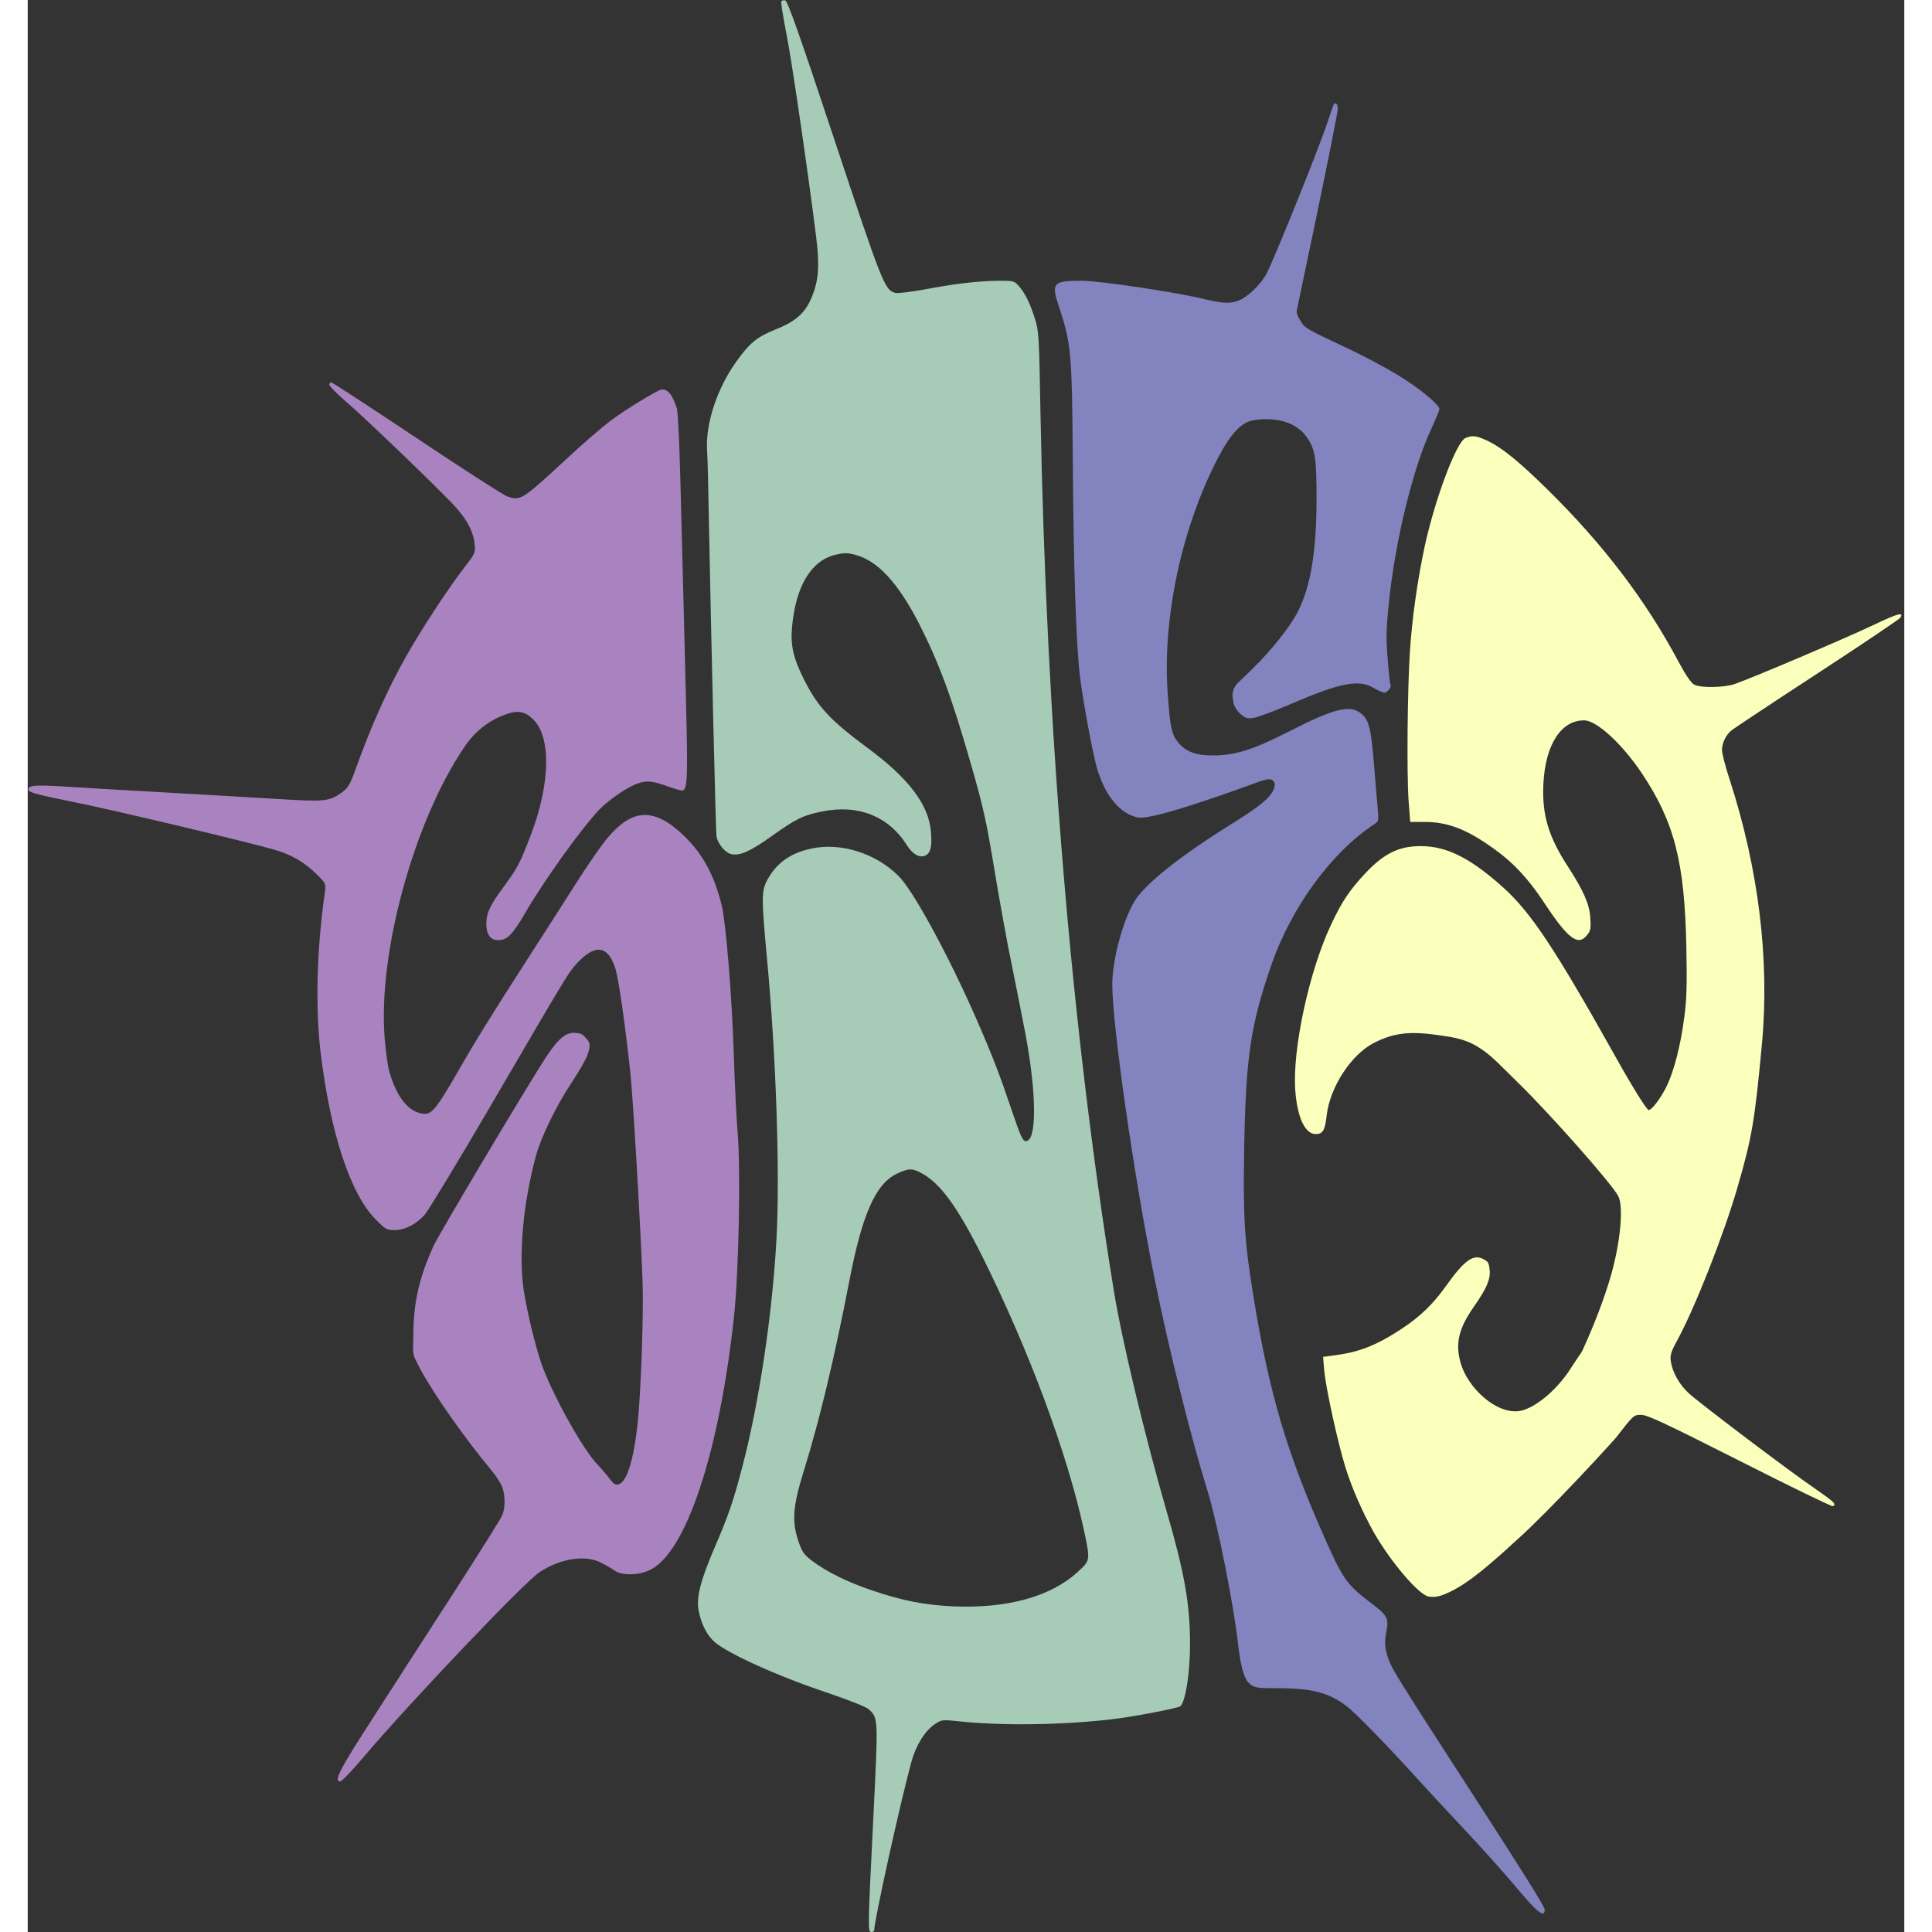 <svg height="2500" viewBox=".7 4 1016 1046" width="2500" xmlns="http://www.w3.org/2000/svg"><rect x=".7" y="4" width="1016" height="1046" fill="#333333" stroke="none"/><path d="m408.7 4.7c-.3.4 1 8.7 2.9 18.3 3.1 15.8 11.8 75.9 16 109.5 1.9 15.3 1.3 23.2-2.2 31.9-3.5 8.8-8.7 13.6-19.9 18-9.9 4-14 7.3-21.1 17.3-10.4 14.4-16.7 33.5-15.9 47.8.3 4.4.7 19.7.9 34 1.4 71.9 3.8 172.4 4.2 175.2.6 4 4.6 8.9 7.9 9.7 4.5 1.1 10-1.2 21.4-9.3 13.7-9.8 17.4-11.6 27.6-13.7 19.7-4.1 36.2 2.4 46.2 18.2 3.2 5.1 7.1 7.1 10.2 5.5 2.7-1.5 3.5-4.8 2.8-12.8-1.1-14.5-12-28.9-34.2-45.3-20.3-15-27.1-22.3-34.6-37.3-5.6-11.1-7.3-18.3-6.4-28 1.9-21.9 10.1-35.9 23-39.2 5.2-1.3 6.8-1.3 11.3-.1 11.9 3.1 22.8 14.8 34.1 36.5 11.1 21.7 18 40.3 28.7 77.6 6.4 22.3 8.2 30.3 12.5 56.5 2.8 16.8 7 40.2 9.5 52 2.4 11.8 5.8 28.9 7.5 38 6 32.4 5.9 57.8-.3 56.8-1.5-.2-3-3.8-7.2-16.3-6.9-20.3-10.6-30-19.6-50.5-14.8-33.8-33.9-68.9-41.8-76.7-12.3-12.3-31.1-18.3-47.1-14.9-11.6 2.4-19.3 8-24.3 17.6-2.9 5.6-2.8 10.3.2 42.5 4.9 52.5 7 115.4 5.1 151-2.2 41.1-9.5 89.6-18.6 124-4.7 18.1-7.4 25.9-14.5 42.4-8.2 19-10.5 28.3-9 35.4 1.5 7.3 4.5 13.1 8.6 16.7 7.4 6.4 34.8 18.8 62.6 28 10.2 3.5 19.3 7.1 20.7 8.3 5.4 4.9 5.3 4.3 2.6 59.2-3 60.4-3 61.5-1 61.5.8 0 1.5-.4 1.5-.9 0-5.2 13.7-67.4 20.1-91.1 2.4-8.9 7.4-17 12.7-20.5 3.8-2.5 4.1-2.5 12.8-1.6 22.9 2.5 55.4 2.1 82.4-1 11.6-1.3 36.2-6 37.7-7.1 2.8-2.2 5.3-18.2 5.3-33.4 0-22-3-38.8-12.6-71.9-12-41.5-24.5-93.6-28.8-120.5-22.9-141.6-36.4-304.1-39.6-475-.7-41-.9-43.9-3-50.5-2.7-8.4-5-13.2-8.5-17.4-2.6-3-3-3.1-10.3-3.1-11 0-24.6 1.6-40.4 4.6-7.6 1.4-14.9 2.3-16.3 2-5.8-1.5-7-4.5-33-82.8-18.8-56.6-25.4-75.4-26.7-75.6-.9-.2-1.8.1-2.1.5zm75.8 634.4c10.2 5.4 19.4 18 32.8 44.7 25.5 51.2 46.1 106.6 55.2 148.4 3.6 16.8 3.6 16.6-3.6 23.1-14.5 13.2-38 19.6-66.9 18.4-15.9-.7-28.3-3.2-44.6-8.8-13-4.4-24.1-9.9-32.1-15.9-4.4-3.4-5.4-4.8-7.3-10.5-3.7-11-3.1-18.9 3-38.5 8.5-27.4 16.4-60.5 24.5-102.3 7-36.4 14.3-52.9 25.9-58.3 6.3-2.9 8.1-3 13.1-.3z" fill="#a6cbb7"/><path d="m707.7 60.7c-.2.5-1.7 4.6-3.2 9.3-4.4 13.4-28.2 72.5-33 82-2.9 5.6-9.8 12.4-14.7 14.5-5.1 2.1-9 1.9-21-1-14.2-3.4-55.1-9.5-64.1-9.5-16.3 0-17.1 1-12.3 15.2 6.2 18.8 6.7 24.6 7.1 80.3.4 59.6 1.8 102.4 4 119.5 1.9 14.6 6.8 40.8 9.1 48.9 3.9 13.2 10.7 22.5 18.9 25.7 4 1.5 4.9 1.5 12.7-.1 7.9-1.6 31.1-9.1 52-16.8 8.1-3 9.9-3.3 11.4-2.3 1.2.9 1.5 2 1.1 3.7-1.3 5.1-7.1 10-24 20.5-27.6 17.2-46.6 32.4-52 41.7-6.2 10.7-11.7 31.2-11.8 44.3-.1 21.9 11.8 105.3 23.2 161.1 7.5 37.2 19.4 84.5 28.3 113.3 5.2 16.4 14.3 62.2 16.6 83 1.4 12.8 3.4 19.4 6.6 21.9 2.4 1.9 4.1 2.1 14.2 2.1 19.2 0 28.1 2.3 37.8 9.6 5 3.8 20.2 19.3 39.4 40.4 5.2 5.8 16.7 18.1 25.5 27.5s21.2 23.2 27.5 30.8c11.1 13.2 15 16.3 15 11.7 0-1.9-10.8-19.1-57.8-91.7-12.2-18.8-23.3-36.5-24.6-39.2-3.8-7.5-4.7-12.6-3.4-19.3 1.6-7.6.7-9.3-8.6-16.2-12.9-9.8-15-12.8-25.7-37.2-19.7-44.6-29.1-76.7-37.4-127.4-5.1-31.2-5.8-43.4-5.2-81 .9-49.7 3.4-66.7 14.7-99.5 10.9-31.4 32.5-61 55.8-76.3 2.3-1.5 2.4-1.9 1.8-8.6-.4-3.9-1.3-15.1-2.1-24.8-1.6-19-2.7-23.2-7-26.6-6.1-4.8-14.7-2.6-39.5 10.1-19.1 9.7-28.7 12.7-40.6 12.7-9.2 0-14.6-2-18.7-6.9-3.7-4.4-4.5-8.3-5.8-26.8-2.9-40.9 7.6-89.8 27.4-127.7 6.8-13 12.7-19.2 19.2-20.1 12.7-2 23.5 1.5 28.7 9.2 4.6 6.6 5.3 11.1 5.3 33.8-.1 28.2-3.2 47-10.1 60.6-4 7.9-14.3 21-24.8 31.2l-8.255 7.98c-2.42 2.983-2.519 5.691-2.217 7.698.41 3.534.955 5.139 3.772 8.222 3 2.6 3.9 3 7.5 2.5 2.3-.4 11.5-3.8 20.5-7.7 26.5-11.4 36.7-13.4 44.6-8.5 2.2 1.3 4.8 2.5 5.7 2.5 1.6 0 4.2-3.2 3.3-4.2-.2-.2-.9-6.5-1.5-14-.9-11-.8-16.4.5-29 3.4-34.5 13.1-74.3 23.4-96.3 2.2-4.8 4.1-9.3 4.1-10 0-2.5-11.8-12.1-23.1-18.8-6.3-3.8-17-9.5-23.9-12.8-25.7-12.2-25.707-11.843-28.554-16.798-.942-1.719-1.82-2.852-1.646-5.002l11.1-53.1c6.1-29.3 11.1-54.5 11.1-56.1 0-2.7-1.3-3.9-2.3-2.2z" fill="#8384bf"/><path d="m164 212.3c0 .7 4.1 4.9 9.2 9.3 9.7 8.3 44.1 41.3 56.7 54.3 8.1 8.3 12.2 15.6 12.8 23.1.4 4.3.1 4.9-5.8 12.5-8.8 11.4-23.5 33.9-31.7 48.5-10.3 18.4-19.1 38.4-27.7 62.4-2.4 6.5-3.5 8.3-6.8 10.7-6.7 4.8-9.1 5.1-35.8 3.4-13.4-.8-40.6-2.4-60.4-3.5s-43.6-2.5-52.8-3.1c-17.7-1.1-21-.8-20.5 1.9.2 1.2 5.4 2.6 23.8 6.3 22 4.4 93.9 21.5 109.5 26 9.2 2.7 16 6.7 22.5 13.1 5.1 5 5.2 5.2 4.6 9.7-4.5 31.7-5.2 62.6-2.3 87.1 5.3 43.7 16.2 76.6 29.8 90.2 5.2 5.3 6.1 5.8 10 5.8 5.7 0 11.9-3.1 16.5-8.3 2-2.3 17.1-27.2 33.5-55.2 44.3-75.9 44.1-75.4 48.2-80.1 10.3-11.7 17.7-10.9 21.7 2.4 1.7 6 5.1 29.3 7.9 55.3 1.5 13.4 5.5 81.7 6.7 113.9.6 16.6-.9 60.6-2.7 76.7-2.1 19.7-5.8 31.5-10.2 32.9-1.7.5-2.7-.1-4.7-2.7-1.4-1.9-4.6-5.7-7.2-8.4-8.2-8.8-24.9-39.2-30.1-54.6-3.4-10.2-7.3-26.2-9.3-38.4-3.1-19.4-.6-47.9 6.6-74.2 2.8-10.1 11.3-27.5 19.6-39.8 3.6-5.5 7.3-11.9 8.1-14.2 1.4-3.9 1.747-6.194.105-8.316-2.47-2.732-2.805-3.484-6.505-3.784-5.2-.4-9.2 2.9-15.9 13-9.7 14.8-57.9 95.6-61 102.4-7.7 16.9-10.8 30.5-10.9 47.4-.12 7.486-.628 11.014 1.176 14.136l2.724 5.364c7.9 14.5 24.4 37.8 38.8 55.1 2.3 2.8 4.7 6.6 5.4 8.5 1.7 4.6 1.7 11.3 0 15.3-.7 1.8-12.4 20.3-25.8 41.2-13.5 20.8-33.2 51.4-43.8 67.9-18.5 28.6-21.8 35-18.1 35 .8 0 6.6-6.1 12.9-13.5 23.9-28.3 87.3-95 95.1-99.9 11.4-7.4 24.7-9.4 33.1-5.1 2.5 1.2 5.8 3.2 7.4 4.3 4 2.8 12.9 2.7 19.2-.3 19.6-9.5 37.5-63.5 45.5-137.2 2.6-24.3 3.7-80.6 1.9-100.3-.6-7.2-1.5-25.6-2-41-1-32.3-4.3-72-6.6-81.5-4.1-16.5-10.4-27.9-20.5-37.6-16-15.3-27.8-14.9-41.4 1.4-3.3 3.9-10.9 14.9-16.9 24.4-6.1 9.5-17.9 28.1-26.4 41.2-19.3 30-27.7 43.5-37.5 60.6-11.1 19.3-14 23-17.8 23-8.4 0-15.5-8.6-19.6-23.5-.7-2.7-1.8-10.4-2.3-16.9-3.9-45.9 15.6-117.5 43-158 5.6-8.4 13-14.3 21.9-17.6 7-2.7 11-2 15.6 2.6 9.6 9.6 9.1 34.6-1.2 61.9-6 15.8-7.4 18.4-14.9 28.6-7.4 10-9.4 14.2-9.4 20.1 0 5.8 2.2 8.8 6.4 8.8 4.9 0 7.7-2.8 14.7-14.8 10-17.3 30.2-45.4 39.8-55.6 5-5.3 15.6-12.6 21-14.4 4.9-1.7 7.7-1.5 15.6 1.3 3.9 1.4 7.6 2.5 8.3 2.5 3.1 0 3.4-5.2 2.3-48.5-1-42.1-1.3-51.4-3.1-121.5-.5-19-1.3-35.7-1.9-37.2-1.3-3.4-3.638-11.018-8.7-9.8-1.945.468-18.6 10.3-27.7 17.2-4.4 3.4-14.2 11.8-21.6 18.7-26.1 24.1-26.4 24.4-33.9 21.8-2-.7-24.1-14.9-48.9-31.5-24.9-16.6-45.7-30.2-46.3-30.2-.5 0-1 .6-1 1.3z" fill="#a883bf"/><g fill="#faffbb"><path d="m779.2 241.1c-4.9 1.9-16.3 32.2-22.1 58.4-4 18.8-6.9 39.1-8.1 57.7-1.3 20.6-1.7 65.5-.7 80l.9 11.8h7.7c12.4 0 22.6 3.8 37 14.1 10.7 7.5 19.2 16.5 27.8 29.6 12.9 19.6 18.4 23.8 23.3 17.5 1.9-2.3 2.1-3.6 1.7-9.4-.5-7.3-3.6-14.5-12.1-27.6-10.6-16.3-14.1-28.1-13.3-44.7 1-21.2 9.5-34.5 22-34.5 6.8 0 20.5 12.6 31.2 28.5 17.7 26.5 23.3 48.1 24.2 94.5.4 19.9.2 28.1-1.1 37.6-2 15.5-5.6 29.3-9.6 37.6-3.1 6.3-8 12.8-9.7 12.8-1 0-8.9-12.6-18.3-29.5-32.9-58.7-45.7-77.9-61.1-91.6-18.8-16.7-31.9-22.7-47.3-21.7-10 .7-17.5 4.8-26.8 14.7-8.4 9-12.6 15.2-18.4 27.6-11.9 25.1-21.2 68.1-19.4 90.2 1.1 14.4 5.3 23.3 11 23.3 3.9 0 5.1-2 6-10.3 1.8-15.3 13.41-32.942 25.71-39.142 12.1-6.2 21.669-6.154 37.597-3.71 10.856 1.389 15.932 4.123 20.577 7.255 6.053 4.08 10.738 9.345 20.016 18.397 17.2 16.8 50.1 54 53.9 61 3 5.6 1.3 24.7-3.9 43-7 24.4-22.1 57.6-35.2 77-7.8 11.6-20.24 24.85-29.24 33.55l-9 8.9c-1.353.969-5.056 3.286-6.68 3.759-2.002.527-4.657-1.832-5.724-4.066-.092-.191-.803-1.435-1.174-2.503-.027-.079-.589-3.038-.623-2.331-.181 3.732-7.26-13.756-11.503-20.917-21.02-15.405-41.546 23.473 2.493 78.978 5.6.1 22.633-9.557 42.733-26.857 9.561-6.952 42.49-41.803 56.518-57.513 9.6-12.4 9.7-12.5 13.7-12.5 3.4 0 13.1 4.6 53.5 25 27.2 13.8 49.9 24.8 50.4 24.5 1.9-1.2.7-2.3-9.8-9.6-13.1-8.9-61.7-45.6-68.2-51.5-5.1-4.6-9-11.5-9.8-17.4-.5-3.2.1-5.2 3.4-11.2 9.6-17.6 25.3-57.4 32.7-83 7.9-27.2 9.3-35.8 13.2-77.3 4.3-45.8-1.8-95.2-17.5-143.6-2.3-6.9-4.1-14-4.1-15.8 0-3.6 1.9-7.8 4.7-10.3 1-1 21.9-14.8 46.4-30.8 24.4-15.9 44.8-29.7 45.4-30.5 2.2-3.4-1.3-2.4-14.3 3.8-13.8 6.6-66.6 29.1-75.5 32.1-5.7 1.9-18.2 2.1-21.7.3-1.6-.8-4.6-5.1-8.4-12.2-18-33.8-41-63.9-71.2-93.6-15.8-15.5-24.7-22.7-32.9-26.5-5.4-2.5-7.7-2.8-11.3-1.3z"/><path d="m759.3 868.4c-5.127-.545-20.469-18.484-29.697-34.558-6.46-11.556-12.024-24.23-15.671-36.045-4.01-13.09-10.33-41.957-11.248-51.435l-.66-7.726 7.662-1.066c12.341-1.718 21.991-5.578 34.964-14.207 9.66-6.313 16.931-13.288 23.763-22.917 10.253-14.412 15.172-17.879 20.88-14.5 2.194 1.219 2.565 2.029 2.932 5.82.465 4.772-1.67 9.839-8.402 19.454-8.4 11.968-10.327 20.054-7.341 30.636 3.791 13.517 19.232 27.831 31.672 26.1 6.768-.942 17.409-8.414 25.96-20.138 2.358-3.332 4.78-7.547 8.467-12.518 16.011-21.598 40.947-50.022 34.561-5.73-2.291 20.196-8.076 25.501-12.255 35.626-.931-5.531-1.661.124-4.506 5.224-13.456 24.265-34.621 50.638-60.76 73.951-13.679 12.173-21.587 18.043-29.247 21.627-5.044 2.358-7.293 2.87-11.074 2.402z"/></g></svg>
